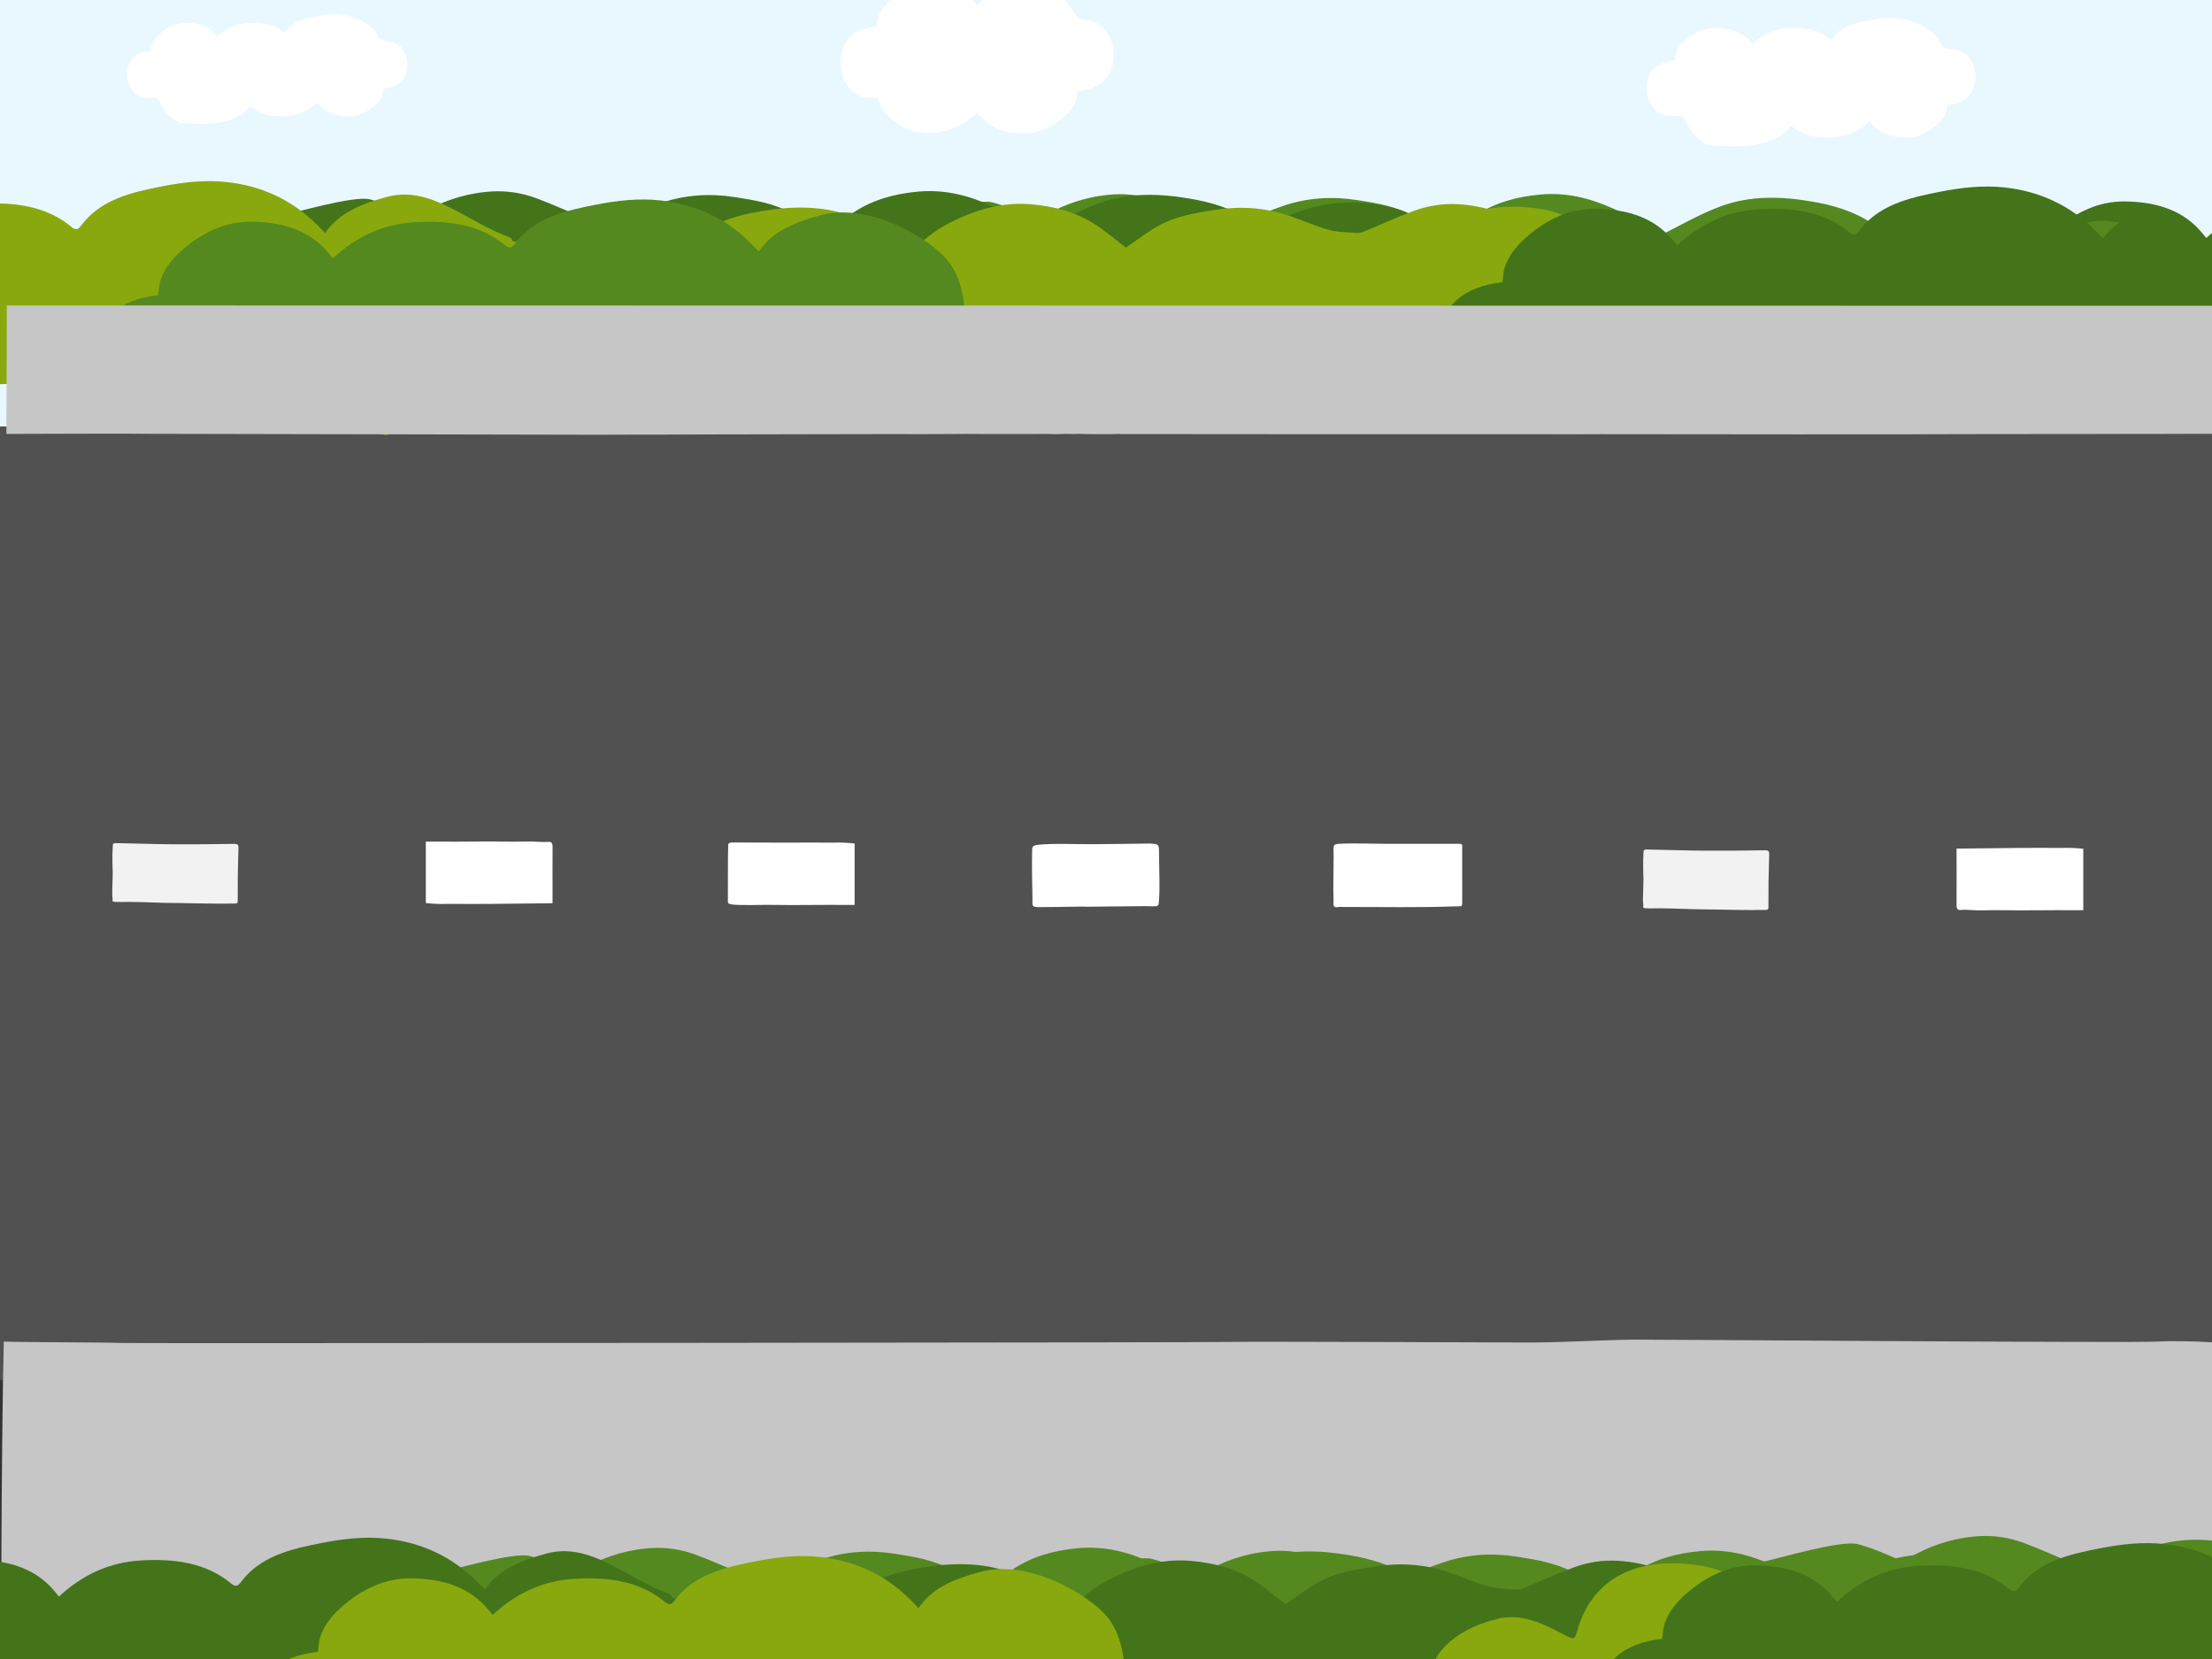 <?xml version="1.0" encoding="utf-8"?>
<!-- Generator: Adobe Illustrator 16.0.4, SVG Export Plug-In . SVG Version: 6.00 Build 0)  -->
<!DOCTYPE svg PUBLIC "-//W3C//DTD SVG 1.0//EN" "http://www.w3.org/TR/2001/REC-SVG-20010904/DTD/svg10.dtd">
<svg version="1.0" xmlns="http://www.w3.org/2000/svg" xmlns:xlink="http://www.w3.org/1999/xlink" x="0px" y="0px" width="2048px"
	 height="1536px" viewBox="0 0 2048 1536" enable-background="new 0 0 2048 1536" xml:space="preserve">
<rect x="0" y="0" width="2048" height="1536" fill="#333333" stroke="none"/>
<g id="Layer_1">
	<g>
		<path fill-rule="evenodd" clip-rule="evenodd" fill="#515151" d="M2105.327,401.81c0,278.538,0,561.756,0,840.243
			c-720.902,0-1441.505,35.818-2162.654,35.818c0-372.47-12.167-718.622-12.167-907.934
			C651.076,369.938,1384.002,401.81,2105.327,401.81z"/>
		<g>
			<g display="none">
				<path display="inline" fill-rule="evenodd" clip-rule="evenodd" fill="#FFFFFF" d="M1276.034,530.915
					c-9.045,0-14.502-0.048-23.699,0c-13.666,0.074-26.848-0.459-40.5,0.001c-23.881,0.804-48.874-0.759-72.751-0.001
					c-16.77,0.531-33.134-0.133-49.916,0c-22.701,0.184-54.798-0.016-77.499,0.153c-2.188,0.085-2.188,0.085-2.163-2
					c-0.287-3.949-0.056-14.097-0.255-17.793c-0.035-14.501-0.001-33,0.496-45.063c87.938-0.767,177.227,0.776,266.287,0
					C1276.724,487.234,1276.42,508.733,1276.034,530.915z"/>
				<path display="inline" fill-rule="evenodd" clip-rule="evenodd" fill="#FFFFFF" d="M1277.582,592.021
					c0,10.204,0.037,21.002-0.008,31.803c-0.037,8.859-0.264,17.719-0.221,26.577c0.022,5.363-1.411,6.633-6.296,6.537
					c-11.919-0.234-23.849-0.059-35.771-0.093c-22.068-0.061-44.136-0.125-66.203-0.238c-14.689-0.074-27.897,0.583-42.583,0.357
					c-19.004-0.289-38,0.17-57-0.021c-18.733-0.188-38.952-0.18-58.499-0.18c0-20.822,0-42.867,0-64.742
					C1098.739,592.021,1187.415,592.021,1277.582,592.021z"/>
				<path display="inline" fill-rule="evenodd" clip-rule="evenodd" fill="#FFFFFF" d="M1275.942,788.981
					c-9.085,0-18.036,0.216-27.274,0.265c-13.721,0.073-27.458-0.08-41.168,0.383c-23.982,0.809-48.222-1.354-72.199-0.593
					c-16.841,0.535-33.701,0.438-50.555,0.571c-22.798,0.186-44.017-0.876-66.813-0.707c-7.391,0.053-7.779-0.314-8.105-8.59
					c-0.148-3.725-0.117-7.457-0.317-11.175c-0.634-11.645,0.326-24.209,0.248-36.493c-0.018-2.81-1.167-9.742,4.242-8.565
					c88.306-0.771,172.504,0.978,261.942,0.196C1277.303,744.55,1274.533,768.02,1275.942,788.981z"/>
				<path display="inline" fill-rule="evenodd" clip-rule="evenodd" fill="#FFFFFF" d="M1269.167,853.834
					c4.175,0.154,6.994,0.899,6.87,5.9c-0.224,9.02,0.034,19.123-0.003,28.041c-0.038,8.959-0.12,15.438-0.077,24.398
					c0.024,5.423-1.412,6.708-6.306,6.61c-11.939-0.236-23.208,0.775-35.151,0.741c-22.105-0.063-44.514,0.592-66.619,0.478
					c-14.716-0.076-29.431-0.151-44.141-0.38c-19.035-0.292-38.066-0.883-57.1-1.077c-18.766-0.189-37.534-0.042-57.119-0.042
					c0-20.459,0-39.688,0-61.103c0-3.568,1.113-2.892,3.646-2.834C1101.059,854.567,1178.842,853.834,1269.167,853.834z"/>
				<path display="inline" fill-rule="evenodd" clip-rule="evenodd" fill="#FFFFFF" d="M1009.694,1107.887
					c9.084,0.002,18.036-0.213,27.274-0.26c13.72-0.07,27.458,0.086,41.168-0.375c23.982-0.805,48.221,1.362,72.199,0.605
					c16.841-0.532,33.701-0.432,50.554-0.562c22.798-0.183,44.017,0.883,66.813,0.718c7.393-0.053,7.78,0.316,8.104,8.591
					c0.146,3.726,0.116,7.458,0.317,11.176c0.631,11.645-0.332,24.208-0.256,36.492c0.018,2.809,1.165,9.743-4.245,8.564
					c-88.306,0.757-172.503-1.007-261.941-0.241C1008.325,1152.318,1011.099,1128.85,1009.694,1107.887z"/>
				<path display="inline" fill-rule="evenodd" clip-rule="evenodd" fill="#FFFFFF" d="M1017.48,1046.036
					c-4.175-0.155-6.993-0.901-6.868-5.902c0.225-9.019-0.031-19.123,0.008-28.041c0.039-8.959,0.033-22.9-0.008-31.859
					c8.887-0.363,29.604,0.08,41.547,0.117c22.106,0.067,44.513-0.585,66.62-0.466c14.715,0.079,29.431,0.155,44.14,0.388
					c19.035,0.295,38.067,0.89,57.099,1.087c18.768,0.193,37.534,0.048,57.121,0.053c-0.005,20.458-0.007,39.688-0.012,61.103
					c0,3.567-1.113,2.892-3.646,2.833C1185.589,1045.331,1107.807,1046.053,1017.48,1046.036z"/>
			</g>
			<g>
				<path fill-rule="evenodd" clip-rule="evenodd" fill="#F2F2F2" d="M1634.907,842.463c-19.535,0.306-29.453-0.121-50.633-0.441
					c-21.778-0.031-30.155-0.983-47.166-1.076c-2.707-0.014-10.996,0.235-13.719-0.042c-3.288-0.338-1.373-1.371-2.07-4.297
					c-0.468-3.784,0.285-15.453,0.307-23.442c-0.162-1.224-0.592-15.641-0.021-22.777c0.282-3.521-0.256-3.915,3.962-3.842
					c16.75,0.284,36.715,0.973,51.465,1.061c19.162,0.116,38.323-0.094,57.482-0.361c3.239-0.047,3.56,1.568,3.518,3.715
					c-0.169,8.539-0.507,17.074-0.63,25.614c-0.096,6.668,0.031,22.534-0.105,24.265
					C1637.157,842.568,1634.907,842.414,1634.907,842.463z"/>
				<path fill-rule="evenodd" clip-rule="evenodd" fill="#FFFFFF" d="M1811.501,785.705c19.098-0.113,38.126-0.532,56.167-0.607
					c13.974-0.057,25.65-0.195,40.333-0.002c6.794-0.254,13.334-0.057,20.833,0.776c0,19.011,0,37.212,0,56.896
					c-16.182,0-31.657-0.188-47.132,0.048c-17.112,0.258-30.923-0.463-48.034,0.055c-4.864,0.145-13.031-0.844-17.876-0.38
					c-3.26,0.311-4.316-0.95-4.291-4.43C1811.618,821.506,1811.501,804.282,1811.501,785.705z"/>
				<path fill-rule="evenodd" clip-rule="evenodd" fill="#F2F2F2" d="M217.665,836.544c-19.535,0.307-29.453-0.121-50.633-0.441
					c-21.778-0.031-30.155-0.982-47.166-1.076c-2.707-0.014-10.996,0.236-13.719-0.041c-3.288-0.338-1.373-1.371-2.07-4.297
					c-0.468-3.785,0.285-15.453,0.307-23.442c-0.162-1.224-0.592-15.641-0.021-22.777c0.282-3.521-0.256-3.915,3.962-3.842
					c15.75,0.268,35.715,0.967,51.465,1.061c19.162,0.116,38.323-0.094,57.482-0.361c3.239-0.047,3.56,1.568,3.518,3.715
					c-0.169,8.539-0.507,17.074-0.63,25.614c-0.096,6.668,0.031,22.533-0.105,24.264
					C219.915,836.649,217.665,836.495,217.665,836.544z"/>
				<path fill-rule="evenodd" clip-rule="evenodd" fill="#FFFFFF" d="M511.591,836.255c-19.098,0.113-37.126,0.531-55.167,0.606
					c-13.974,0.058-26.65,0.196-41.333,0.002c-6.794,0.254-13.334,0.057-20.833-0.776c0-19.01,0-37.211,0-56.896
					c16.182,0,31.657,0.189,47.132-0.047c17.112-0.258,30.923,0.463,48.034-0.055c4.864-0.145,13.031,0.844,17.876,0.379
					c3.26-0.311,4.316,0.951,4.291,4.43C511.474,800.454,511.591,817.677,511.591,836.255z"/>
				<path fill-rule="evenodd" clip-rule="evenodd" fill="#FFFFFF" d="M678.55,780.048c19.098-0.113,32.501,0.206,50.542,0.132
					c13.974-0.057,26.65-0.195,41.333-0.002c6.794-0.254,13.334-0.057,20.833,0.775c0,19.012,0,37.212,0,56.897
					c-16.182,0-31.657-0.189-47.132,0.047c-17.112,0.258-30.923-0.463-48.034,0.055c-19.959,0.02-22.173-0.48-22.173-3.182
					c0.104-14.715-0.125-35.952,0.273-52.327C674.242,780.394,676.019,780.021,678.55,780.048z"/>
			</g>
			<path fill-rule="evenodd" clip-rule="evenodd" fill="#FFFFFF" d="M963.28,839.86c-9.326,0.341-7.074-1.869-7.37-8.867
				c-0.339-11.496-0.563-31.481-0.331-41.875c0.04-4.452-0.256-6.371,5.202-6.932c15.699-1.611,33.497-0.39,53.374-0.62
				c8.996-0.104,13.121-0.152,22.746-0.209c5.129-0.03,22.13-0.249,27.373-0.373c10.925,0.62,8.374-0.098,8.968,19.812
				c0.205,6.883,0.479,23.586-0.008,30.46c-0.693,9.87,0.746,7.551-15.079,7.735c-20.832,0.079-45.33,0.525-51.457,0.52
				C1002.806,839.084,980.453,839.894,963.28,839.86z"/>
			<path fill-rule="evenodd" clip-rule="evenodd" fill="#FFFFFF" d="M1353.8,784.734c0,16.045,0.066,30.852,0.011,46.5
				c-0.031,9.121,0.855,7.685-6.024,7.935c-33.47,1.204-65.165,0.535-107.799,0.535c-6.627,1.28-5.302-2.22-5.302-5.47
				c-0.45-13.51,0-23.016,0.037-37.419c0.389-12.59-1.982-15.223,4.822-15.578c14.359-0.749,30.307,0,43.297,0
				c21.648,0,46.252,0,65.828,0C1353.833,781.237,1353.833,781.237,1353.8,784.734z"/>
		</g>
	</g>
	<g>
		<g>
			<rect x="1984.245" y="-58.84" fill-rule="evenodd" clip-rule="evenodd" fill="#E9F8FF" width="2177.755" height="453.917"/>
			<rect x="-151.765" y="-59.057" fill-rule="evenodd" clip-rule="evenodd" fill="#E9F8FF" width="2177.755" height="453.917"/>
		</g>
		<g>
			<g>
				<g>
					<path fill-rule="evenodd" clip-rule="evenodd" fill="#FFFFFF" d="M826.421,90.645c-1.565,0.917-21.083-0.949-22.702,0
						c-16.256-1.627-26.562-17.418-25.4-35.548c1.176-18.316,12.268-28.083,33.447-30.628c0.332-2.432,0.338-5.03,1.08-7.435
						c2.209-7.179,7.17-12.814,13.035-17.688c10.064-8.37,21.859-14.043,35.543-13.832c14.715,0.226,28.665,3.643,38.934,14.588
						c1.446,1.541,2.731,3.208,4.092,4.817c12.549-11.648,26.912-18.173,43.238-19.132c17.293-1.015,24.718,3.143,38.514,14.679
						c2.131,1.78,52.561,66.216,12.158,75.98C991.064,78.209,824.985,88.913,826.421,90.645z"/>
					<path fill-rule="evenodd" clip-rule="evenodd" fill="#FFFFFF" d="M980.083,12.501c1.565-0.917,23.804,6.877,25.423,5.928
						c16.255,1.627,26.562,17.419,25.4,35.548c-1.176,18.316-12.268,28.082-33.447,30.627c-0.332,2.433-0.338,5.029-1.08,7.435
						c-2.209,7.178-7.17,12.813-13.035,17.687c-10.064,8.37-21.859,14.044-35.543,13.833c-14.715-0.226-28.665-3.643-38.934-14.588
						c-1.446-1.542-2.731-3.208-4.092-4.817c-12.55,11.648-26.912,18.173-43.239,19.131c-17.292,1.016-47.903-11.926-49.433-37.955
						c-2.131-1.78,30.324-39.774,22.937-59.849C832.449,18.438,973.206-1.164,980.083,12.501z"/>
				</g>
				<g>
					<path fill-rule="evenodd" clip-rule="evenodd" fill="#FFFFFF" d="M149.519,90.546c-1.034,0.605-13.926-0.627-14.996,0
						c-10.737-1.075-17.545-11.506-16.778-23.481c0.776-12.099,8.103-18.55,22.093-20.231c0.219-1.606,0.224-3.322,0.713-4.911
						c1.459-4.742,4.737-8.464,8.61-11.684c6.649-5.528,14.44-9.276,23.478-9.137c9.72,0.149,18.935,2.406,25.717,9.636
						c0.956,1.018,1.804,2.119,2.703,3.182c8.29-7.694,17.776-12.004,28.561-12.638c11.422-0.67,22.774,0.531,31.886,8.151
						c1.408,1.176,2.349,0.743,3.119-0.309c6.87-9.397,17.744-11.88,28.735-14.021c7.389-1.439,14.889-2.307,22.472-1.477
						c12.514,1.368,23.012,6.407,31.582,14.882c0.981,0.971,22.429,43.15-4.259,49.599C338.337,79.274,148.57,89.402,149.519,90.546
						z"/>
					<path fill-rule="evenodd" clip-rule="evenodd" fill="#FFFFFF" d="M343.576,34.386c1.034-0.605,15.723,4.543,16.793,3.916
						c10.737,1.075,17.545,11.506,16.778,23.481c-0.776,12.099-8.104,18.549-22.093,20.231c-0.219,1.606-0.224,3.322-0.713,4.911
						c-1.459,4.742-4.737,8.464-8.61,11.683c-6.649,5.528-14.44,9.276-23.478,9.137c-9.72-0.149-18.935-2.406-25.717-9.636
						c-0.956-1.019-1.805-2.119-2.703-3.182c-8.29,7.694-17.776,12.004-28.561,12.637c-11.422,0.671-22.774-0.531-31.886-8.151
						c-1.408-1.176-2.349-0.743-3.119,0.309c-6.87,9.397-17.744,11.88-28.735,14.021c-7.389,1.439-27.402,0.938-34.986,0.109
						c-17.026-9.056-15.442-18.342-24.013-26.816c-0.981-0.971-1.921-1.974-2.919-3.002c-21.842-13.253-9.953-4.021-14.833-17.281
						C123.068,62.1,339.033,25.36,343.576,34.386z"/>
				</g>
				<g>
					<path fill-rule="evenodd" clip-rule="evenodd" fill="#FFFFFF" d="M1561.995,107.218c-1.211,0.71-16.327-0.735-17.581,0
						c-12.589-1.261-20.571-13.49-19.672-27.53c0.912-14.186,9.501-21.749,25.904-23.721c0.257-1.883,0.262-3.895,0.836-5.757
						c1.711-5.56,5.553-9.924,10.096-13.699c7.796-6.482,16.931-10.876,27.525-10.712c11.397,0.175,22.201,2.821,30.153,11.297
						c1.121,1.194,2.115,2.485,3.169,3.731c9.721-9.021,20.843-14.075,33.487-14.817c13.392-0.786,26.701,0.623,37.385,9.557
						c1.651,1.378,2.754,0.871,3.657-0.362c8.054-11.018,20.803-13.929,33.689-16.44c8.664-1.687,17.457-2.704,26.349-1.731
						c14.672,1.604,26.98,7.512,37.028,17.449c1.149,1.139,26.296,50.591-4.994,58.153
						C1783.377,94.002,1560.883,105.877,1561.995,107.218z"/>
					<path fill-rule="evenodd" clip-rule="evenodd" fill="#FFFFFF" d="M1789.519,41.374c1.212-0.71,18.435,5.326,19.689,4.591
						c12.589,1.26,20.57,13.491,19.671,27.531c-0.909,14.185-9.501,21.749-25.903,23.72c-0.258,1.883-0.262,3.895-0.836,5.758
						c-1.712,5.56-5.554,9.923-10.095,13.698c-7.795,6.482-16.93,10.876-27.528,10.712c-11.395-0.175-22.198-2.821-30.151-11.297
						c-1.12-1.194-2.116-2.484-3.169-3.73c-9.719,9.021-20.843,14.074-33.486,14.816c-13.393,0.787-26.702-0.623-37.386-9.557
						c-1.651-1.378-2.754-0.872-3.656,0.362c-8.056,11.018-20.804,13.929-33.692,16.439c-8.662,1.687-32.128,1.101-41.019,0.128
						c-19.963-10.618-18.105-21.505-28.153-31.441c-1.15-1.139-2.254-2.314-3.423-3.52c-25.609-15.539-11.669-4.714-17.391-20.262
						C1530.983,73.866,1784.193,30.791,1789.519,41.374z"/>
				</g>
			</g>
		</g>
	</g>
	<g>
		<g>
			<path fill-rule="evenodd" clip-rule="evenodd" fill="#437419" d="M1874.485,365.528c-2.73,1.6-4.702,2.753-7.527,4.409
				c-28.362-2.84-46.346-30.393-44.318-62.025c2.051-31.959,21.404-48.999,58.358-53.44c0.579-4.243,0.591-8.775,1.884-12.972
				c3.854-12.525,12.512-22.358,22.744-30.862c17.562-14.604,38.143-24.504,62.018-24.135c25.675,0.395,50.016,6.355,67.932,25.453
				c2.524,2.689,4.767,5.598,7.141,8.405c21.896-20.325,46.956-31.71,75.444-33.382c30.171-1.771,60.157,1.402,84.228,21.531
				c3.719,3.106,6.203,1.963,8.237-0.815c18.147-24.822,46.87-31.382,75.904-37.037c19.519-3.802,39.329-6.093,59.36-3.901
				c33.055,3.614,60.785,16.926,83.423,39.312c2.591,2.564,5.075,5.215,7.711,7.93c13.31-19.459,34.619-27.234,56.792-33.369
				c41.148-11.385,74.053,23.079,114.185,37.37c11.153,3.975,10.808,119.517,7.114,119.36
				C2602.03,336.802,1871.979,362.506,1874.485,365.528z"/>
		</g>
		<g>
			<path fill-rule="evenodd" clip-rule="evenodd" fill="#53891F" d="M851.185,375.724c15.117,26.928-26.675-170.627-19.179-172.229
				c14.951-3.198,71.774-20.106,86.721-16.167c12.617,3.326,24.825,8.525,36.806,13.842c3.582,1.592,5.675,1.838,8.844-0.031
				c20.607-12.149,42.703-19.646,66.646-21.156c14.248-0.899,28.207,1.329,41.445,6.21c16.075,5.929,31.643,13.253,47.542,19.693
				c2.41,0.98,5.452,0.784,8.152,0.545c7.818-0.688,15.914-0.626,23.344-2.782c12.603-3.653,24.684-9.058,37.146-13.237
				c22.092-7.408,44.55-8.79,67.704-5.209c18.382,2.845,36.602,5.818,52.947,15c10.448,5.872,20.004,13.351,29.749,19.969
				c8.68-6.648,17.988-14.762,28.232-21.403c17.873-11.584,37.764-16.743,59.044-18.673c23.89-2.166,45.812,3.368,67.106,12.919
				c13.508,6.052,26.2,13.671,36.771,24.316c2.6,2.615,4.437,1.925,7.402,0.438c18.666-9.354,36.914-20.021,56.43-27.08
				c26.784-9.684,54.868-8.938,82.854-4.219c19.714,3.323,38.603,8.673,55.509,19.818c1.472,0.97,3.293,1.792,4.204,3.181
				c5.114,7.791,10.415,4.733,16.55,1.179c31.491-18.259,65.317-24.479,101.083-18.006c17.011,3.079,33.228,8.643,46.446,20.848
				c1.4,1.291,4.802,1.332,6.914,0.71c8.825-2.596,17.384-6.184,26.286-8.436c12.958-3.277,25.706-0.251,38.395,2.678
				c15.307,3.531,27.131,13.289,38.969,22.6c9.399,7.398,15.26,18.275,17.703,29.781c3.701,17.475,5.74,35.33,7.952,53.089
				c0.518,4.184-0.551,8.824-1.894,12.921c-1.475,4.511,0.076,7.377,2.619,10.829c11.027,14.955,11.431,38.509-2.595,51.036
				c-2.662,2.373-6.292,3.939-9.741,4.986c-1.509,0.459-4.641-0.855-5.31-2.224C2019.282,390.027,846.691,377.132,851.185,375.724z"
				/>
			<path fill-rule="evenodd" clip-rule="evenodd" fill="#437419" d="M275.168,373.012c15.117,26.927-26.675-170.627-19.179-172.229
				c14.951-3.198,71.774-20.106,86.721-16.167c12.617,3.326,24.825,8.525,36.805,13.842c3.583,1.592,5.675,1.838,8.845-0.031
				c20.606-12.149,42.703-19.646,66.646-21.156c14.249-0.899,28.208,1.329,41.446,6.21c16.075,5.929,31.643,13.253,47.542,19.693
				c2.41,0.98,5.452,0.784,8.151,0.545c7.819-0.688,15.914-0.626,23.345-2.782c12.602-3.653,24.683-9.058,37.146-13.237
				c22.092-7.408,44.549-8.79,67.704-5.209c18.381,2.845,36.602,5.818,52.947,15c10.448,5.872,20.004,13.351,29.75,19.969
				c8.679-6.648,17.988-14.762,28.232-21.403c17.874-11.584,37.764-16.743,59.044-18.673c23.89-2.166,45.812,3.368,67.106,12.919
				c13.508,6.052,26.201,13.671,36.772,24.316c2.6,2.615,4.437,1.925,7.402,0.438c18.666-9.354,36.914-20.021,56.43-27.08
				c26.784-9.684,54.868-8.938,82.854-4.219c19.714,3.323,38.603,8.673,55.509,19.818c1.472,0.97,3.293,1.792,4.204,3.181
				c5.114,7.791,10.415,4.733,16.55,1.179c31.491-18.259,65.317-24.479,101.083-18.006c17.011,3.079,33.228,8.643,46.446,20.848
				c1.4,1.291,4.802,1.332,6.914,0.71c8.825-2.596,17.384-6.184,26.286-8.436c12.958-3.277,25.706-0.251,38.395,2.678
				c15.307,3.531,27.131,13.289,38.969,22.6c9.399,7.398,15.26,18.275,17.703,29.781c3.701,17.475,5.74,35.33,7.952,53.089
				c0.518,4.184-0.551,8.824-1.894,12.921c-1.475,4.511,0.076,7.377,2.619,10.83c11.027,14.955,11.431,38.509-2.595,51.035
				c-2.662,2.373-6.292,3.939-9.741,4.986c-1.509,0.459-4.641-0.855-5.31-2.223C1443.265,387.315,270.675,374.42,275.168,373.012z"
				/>
			<path fill-rule="evenodd" clip-rule="evenodd" fill="#88A80D" d="M361.458,400.547c-0.669,1.368-3.801,2.683-5.31,2.224
				c-3.449-1.047-7.079-2.613-9.741-4.986c-14.025-12.527-13.622-36.081-2.595-51.036c2.543-3.452,4.094-6.318,2.619-10.829
				c-1.343-4.098-2.411-8.738-1.894-12.921c2.212-17.759,4.251-35.614,7.952-53.089c2.443-11.506,8.304-22.383,17.703-29.781
				c11.838-9.312,23.662-19.069,38.969-22.6c12.688-2.929,25.437-5.955,38.395-2.678c8.902,2.252,17.461,5.84,26.286,8.436
				c2.112,0.622,5.514,0.581,6.914-0.71c13.219-12.206,29.436-17.769,46.446-20.848c35.766-6.473,69.592-0.253,101.083,18.006
				c6.135,3.555,11.436,6.612,16.55-1.179c0.911-1.389,2.732-2.211,4.204-3.181c16.906-11.145,35.795-16.495,55.509-19.818
				c27.985-4.719,56.069-5.465,82.854,4.219c19.516,7.059,37.765,17.726,56.43,27.08c2.966,1.487,4.802,2.178,7.402-0.438
				c10.571-10.645,23.264-18.264,36.772-24.316c21.294-9.551,43.215-15.084,67.105-12.919c21.28,1.93,41.171,7.088,59.044,18.673
				c10.244,6.641,19.553,14.754,28.232,21.403c9.745-6.618,19.301-14.097,29.749-19.969c16.346-9.182,34.565-12.156,52.947-15
				c23.154-3.581,45.612-2.199,67.704,5.209c12.463,4.179,24.544,9.583,37.146,13.237c7.43,2.156,15.525,2.094,23.344,2.782
				c2.7,0.239,5.742,0.435,8.152-0.545c15.899-6.44,31.467-13.765,47.542-19.693c13.238-4.881,27.197-7.11,41.446-6.21
				c23.941,1.511,46.039,9.007,66.645,21.156c3.17,1.869,5.262,1.623,8.846,0.031c11.98-5.317,24.188-10.516,36.805-13.842
				c14.946-3.939,30.22-1.346,45.17,1.853c7.496,1.602,7.256,213.471,22.372,186.543
				C1534.75,386.218,362.161,399.113,361.458,400.547z"/>
			<path fill-rule="evenodd" clip-rule="evenodd" fill="#88A80D" d="M-261.525,367.311c-2.73,1.6-4.702,2.753-7.527,4.409
				c-28.362-2.84-46.346-30.393-44.318-62.025c2.051-31.959,21.404-48.999,58.358-53.44c0.579-4.243,0.591-8.775,1.884-12.972
				c3.854-12.525,12.512-22.358,22.744-30.862c17.562-14.604,38.143-24.504,62.018-24.135c25.675,0.395,50.016,6.355,67.932,25.453
				c2.524,2.689,4.767,5.598,7.141,8.405c21.896-20.325,46.956-31.71,75.444-33.382c30.171-1.771,60.157,1.402,84.228,21.531
				c3.719,3.106,6.203,1.963,8.237-0.815c18.147-24.822,46.87-31.382,75.904-37.037c19.519-3.802,39.329-6.093,59.36-3.901
				c33.055,3.614,60.785,16.926,83.423,39.312c2.591,2.564,5.075,5.215,7.711,7.93c13.31-19.459,34.619-27.234,56.792-33.369
				c41.148-11.385,74.053,23.079,114.185,37.37c11.153,3.975,10.808,119.517,7.114,119.36
				C466.02,338.584-264.032,364.289-261.525,367.311z"/>
			<path fill-rule="evenodd" clip-rule="evenodd" fill="#53891F" d="M140.003,384.312c-2.73,1.6-4.702,2.752-7.527,4.408
				c-28.362-2.84-46.346-30.393-44.318-62.025c2.051-31.959,21.404-48.999,58.358-53.44c0.579-4.243,0.591-8.775,1.884-12.972
				c3.854-12.525,12.512-22.358,22.744-30.862c17.562-14.604,38.143-24.504,62.018-24.135c25.675,0.395,50.016,6.355,67.932,25.453
				c2.524,2.689,4.767,5.598,7.141,8.405c21.896-20.325,46.956-31.71,75.444-33.382c30.171-1.771,60.157,1.402,84.228,21.531
				c3.719,3.106,6.203,1.963,8.237-0.815c18.147-24.822,46.87-31.382,75.904-37.037c19.519-3.802,39.329-6.093,59.36-3.901
				c33.055,3.614,60.785,16.926,83.423,39.312c2.591,2.564,5.075,5.215,7.711,7.93c13.31-19.459,34.619-27.234,56.792-33.369
				c41.148-11.385,91.656,15.37,114.185,37.37c37.472,37.92,10.808,119.517,7.114,119.361
				C867.548,355.585,137.497,381.289,140.003,384.312z"/>
			<path fill-rule="evenodd" clip-rule="evenodd" fill="#88A80D" d="M1486.148,236.922c16.424-7.851,22.482,148.267-41.013,133.898
				c-45.661-10.34-243.619-33.205-238.353-37.677c-3.149-2.58-6.041-5.083-9.107-7.418c-21.538-16.422-25.686-36.546-10.833-53.977
				c12.547-14.717,30.879-23.9,52.208-29.031c21.213-5.109,40.756,3.917,59.15,13.677c11.754,6.232,11.709,6.28,14.471-3.337
				c12.065-42.206,48.022-69.127,111.701-59.892C1452.844,197.288,1470.94,209.851,1486.148,236.922z"/>
			<path fill-rule="evenodd" clip-rule="evenodd" fill="#437419" d="M1384.566,372.312c-2.73,1.6-4.702,2.753-7.527,4.408
				c-28.362-2.84-46.346-30.393-44.318-62.025c2.051-31.958,21.404-48.998,58.358-53.44c0.579-4.243,0.591-8.775,1.884-12.971
				c3.854-12.525,12.512-22.359,22.744-30.862c17.562-14.604,38.143-24.504,62.018-24.135c25.675,0.395,50.016,6.355,67.932,25.453
				c2.524,2.689,4.767,5.599,7.141,8.406c21.896-20.326,46.956-31.71,75.444-33.381c30.171-1.771,60.157,1.402,84.228,21.53
				c3.719,3.107,6.203,1.964,8.237-0.815c18.147-24.822,46.87-31.382,75.904-37.037c19.519-3.802,39.329-6.093,59.36-3.902
				c33.055,3.615,60.785,16.927,83.423,39.313c2.591,2.563,5.075,5.214,7.711,7.929c13.31-19.459,37.141-29.433,75.896-5.782
				c73.104,106.594-62.858,146.572-66.551,146.416C1943.365,360.857,1382.059,369.29,1384.566,372.312z"/>
		</g>
	</g>
	<g>
		<path fill-rule="evenodd" clip-rule="evenodd" fill="#C6C6C6" d="M2053.321,401.683c-4.347,0.026-8.692,0.069-13.042,0.075
			c-7.236,0.01-14.473-0.01-21.713-0.006c-29.359,0.014-160.553,0.101-173.594,0.149c-11.25,0.041-22.527,0.028-33.789,0.061
			c-16.451,0.046-32.891,0.134-49.346,0.159c-15.642,0.023-37.295-0.018-52.944-0.014c-16.233,0.004-26.467,0.026-42.701,0.043
			c-14.599,0.016-145.899-0.137-162.37-0.149c-7.596-0.005-15.191-0.036-22.779-0.023c-8.66,0.015-17.307,0.081-25.968,0.097
			c-6.049,0.01-12.105-0.037-18.162-0.04c-6.751-0.005-106.524-0.022-121.559-0.017c-13.522,0.005-27.041,0-40.562-0.006
			c-19.113-0.009-121.499-0.027-133.902-0.043c-6.663-0.01-80.301-0.09-86.014-0.098c-4.819-0.007-9.646,0.043-14.473,0.047
			c-1.333,0.002-2.674-0.07-4.988-0.137c-3.929,0.301-30.17,0.268-37.4-0.125c-1.784,0.178-3.242,0.324-6.817,0.129
			c-2.226-0.121-7.106-0.083-9.47,0.054c-4.705,0.271-8.195,0.07-12.327-0.04c-1.592-0.041-62.223,0.169-69.133-0.016
			c-3.885-0.104-8.548,0.005-12.856,0.023c-10.673,0.047-21.343,0.121-32.022,0.138c-11.22,0.017-22.468,0.007-33.668-0.046
			c-6.534-0.031-158.066,0.286-165.246,0.314c-14.468,0.058-28.931,0.128-43.406,0.168c-9.604,0.028-19.229,0.001-28.837,0.022
			c-10.328,0.022-20.646,0.081-30.974,0.107c-2.557,0.007-415.335-0.83-415.916-0.856c-7.019-0.326-107.75,0.031-113.769,0.045
			c-5.801,0.012-11.594,0.049-17.648,0.076c-0.1-0.188,0.482-118.789,0.377-118.99c16.786-0.063,2039.367,0.279,2046.829,0.3
			c1.543,0.005-1.009,118.35,0.507,118.422C2053.531,401.566,2053.427,401.624,2053.321,401.683z"/>
		<path fill-rule="evenodd" clip-rule="evenodd" fill="#C6C6C6" d="M3.5,1242.127c19.863,0.688,92.368,0.621,110.41,1.309
			c9.954,0.383,1016.54-0.338,1032.645-1.042c8.678-0.388,229.17,0.464,266.973,0.568c32.775,0.093,65.568-2.172,98.357-2.65
			c16.068-0.227,456.328,3.265,487.115,1.741c14.477-0.722,35.568-0.067,49.863,0.645c7.105,0.356,18.04,368.734-0.699,357.146
			c-49.686,2.688-2017.474,2.736-2046.987,0C0.672,1554.43,1.186,1335.43,3.5,1242.127z"/>
	</g>
	<g>
		<path fill-rule="evenodd" clip-rule="evenodd" fill="#C6C6C6" d="M2048.863,1242.697c19.863,0.688,92.368,0.621,110.41,1.309
			c9.954,0.383,1016.54-0.338,1032.645-1.042c8.678-0.388,229.17,0.464,266.973,0.568c32.775,0.093,65.568-2.172,98.357-2.65
			c16.068-0.227,442.506,1.209,473.293-0.314c14.477-0.722,49.854,0.076,64.149,0.788c7.105,0.356,17.575,370.646-1.163,359.059
			c-49.686,2.688-2017.474,2.736-2046.987,0C2046.035,1555,2046.549,1336,2048.863,1242.697z"/>
	</g>
	<g>
		<path fill-rule="evenodd" clip-rule="evenodd" fill="#53891F" d="M1652.312,1618.005c15.117,26.927-26.675-170.628-19.179-172.229
			c14.95-3.198,71.774-20.106,86.721-16.167c12.616,3.325,24.825,8.524,36.806,13.842c3.582,1.592,5.675,1.838,8.844-0.031
			c20.607-12.149,42.703-19.646,66.646-21.156c14.248-0.899,28.207,1.329,41.445,6.21c16.074,5.93,31.643,13.254,47.543,19.693
			c2.41,0.98,5.451,0.785,8.15,0.545c7.82-0.688,15.914-0.626,23.346-2.781c12.602-3.654,24.682-9.059,37.146-13.237
			c22.092-7.408,44.549-8.79,67.703-5.209c18.381,2.845,36.602,5.818,52.947,15.001c10.448,5.871,20.004,13.351,29.75,19.969
			c8.678-6.648,17.987-14.763,28.231-21.403c17.874-11.585,37.764-16.743,59.044-18.673c23.891-2.166,45.812,3.368,67.105,12.919
			c13.509,6.052,26.201,13.671,36.772,24.316c2.6,2.615,4.437,1.925,7.402,0.438c18.666-9.354,36.914-20.021,56.43-27.08
			c26.784-9.685,54.868-8.938,82.854-4.22c19.714,3.323,38.603,8.674,55.509,19.818c1.472,0.971,3.293,1.793,4.204,3.182
			c5.114,7.791,10.415,4.732,16.55,1.178c31.491-18.258,65.317-24.479,101.083-18.006c17.011,3.08,33.228,8.643,46.446,20.849
			c1.4,1.291,4.802,1.331,6.914,0.71c8.825-2.596,17.384-6.184,26.286-8.436c12.958-3.277,25.706-0.252,38.395,2.678
			c15.307,3.53,27.131,13.288,38.969,22.6c9.399,7.398,15.26,18.275,17.703,29.781c3.701,17.475,5.74,35.33,7.952,53.089
			c0.518,4.184-0.551,8.823-1.894,12.921c-1.475,4.512,0.076,7.377,2.619,10.83c11.027,14.955,11.431,38.509-2.595,51.035
			c-2.662,2.373-6.292,3.939-9.741,4.986c-1.509,0.459-4.641-0.855-5.31-2.223
			C2820.409,1632.308,1647.818,1619.413,1652.312,1618.005z"/>
		<path fill-rule="evenodd" clip-rule="evenodd" fill="#437419" d="M2052.438,1598.424c-3.693,0.156-12.346-149.547-1.192-153.521
			c40.132-14.291,81.343-14.594,122.491-3.209c22.173,6.135,43.482,13.91,56.792,33.369c2.636-2.715,5.12-5.365,7.711-7.93
			c22.638-22.387,50.368-35.698,83.423-39.312c20.031-2.191,39.842,0.1,59.36,3.901c29.034,5.655,57.757,12.215,75.904,37.037
			c2.034,2.778,4.519,3.922,8.237,0.815c24.07-20.129,54.057-23.303,84.228-21.531c28.488,1.672,53.548,13.057,75.444,33.382
			c2.374-2.808,4.616-5.716,7.141-8.405c17.916-19.098,42.257-25.059,67.932-25.453c23.875-0.369,44.455,9.531,62.018,24.135
			c10.232,8.504,18.89,18.337,22.744,30.862c1.293,4.196,1.305,8.729,1.884,12.972c36.954,4.441,56.308,21.481,58.358,53.44
			c2.027,31.633-15.956,59.186-44.318,62.025c-2.825-1.656-4.797-2.81-7.527-4.409
			C2795.574,1623.569,2065.522,1597.865,2052.438,1598.424z"/>
	</g>
	<g>
		<path fill-rule="evenodd" clip-rule="evenodd" fill="#53891F" d="M999.066,1631.747c15.117,26.928-26.675-170.627-19.179-172.229
			c14.951-3.199,71.774-20.107,86.721-16.168c12.617,3.326,24.825,8.525,36.806,13.842c3.582,1.592,5.675,1.838,8.844-0.031
			c20.607-12.148,42.703-19.645,66.646-21.156c14.248-0.898,28.207,1.33,41.445,6.211c16.075,5.929,31.643,13.254,47.542,19.693
			c2.41,0.98,5.452,0.784,8.152,0.545c7.818-0.688,15.914-0.627,23.344-2.782c12.603-3.653,24.684-9.058,37.146-13.237
			c22.092-7.408,44.55-8.789,67.704-5.209c18.382,2.846,36.602,5.818,52.947,15.001c10.448,5.872,20.004,13.351,29.749,19.969
			c8.68-6.648,17.988-14.763,28.232-21.403c17.873-11.584,37.764-16.742,59.044-18.672c23.89-2.166,45.812,3.367,67.106,12.918
			c13.508,6.053,26.2,13.672,36.771,24.316c2.6,2.615,4.437,1.926,7.402,0.438c18.666-9.354,36.914-20.021,56.43-27.08
			c26.784-9.684,54.868-8.938,82.854-4.219c19.714,3.322,38.603,8.673,55.509,19.818c1.472,0.97,3.293,1.792,4.204,3.181
			c5.114,7.791,10.415,4.733,16.55,1.179c31.491-18.259,65.317-24.479,101.083-18.006c17.011,3.079,33.228,8.643,46.446,20.848
			c1.4,1.291,4.802,1.332,6.914,0.711c8.825-2.596,37.158,34.848,49.847,37.776c15.307,3.53,41.965-30.247,53.803-20.935
			c9.399,7.398,15.26,18.275,17.703,29.781c3.701,17.475,5.74,35.33,7.952,53.088c0.518,4.184-0.551,8.824-1.894,12.922
			c-1.475,4.511,0.076,7.377,2.619,10.829c11.027,14.955,11.431,38.509-2.595,51.036c-2.662,2.373-6.292,3.939-9.741,4.986
			c-1.509,0.459-4.641-0.855-5.31-2.224C2167.163,1646.05,994.573,1633.155,999.066,1631.747z"/>
		<path fill-rule="evenodd" clip-rule="evenodd" fill="#53891F" d="M423.05,1629.035c15.117,26.927-26.675-170.628-19.179-172.229
			c14.951-3.198,71.774-20.106,86.721-16.167c12.617,3.325,24.825,8.524,36.805,13.842c3.583,1.592,5.675,1.838,8.845-0.031
			c20.606-12.149,42.703-19.646,66.646-21.156c14.249-0.899,28.208,1.329,41.446,6.21c16.075,5.93,31.643,13.254,47.542,19.693
			c2.41,0.98,5.452,0.785,8.151,0.545c7.819-0.688,15.914-0.626,23.345-2.781c12.602-3.654,24.683-9.059,37.146-13.237
			c22.092-7.408,44.549-8.79,67.704-5.209c18.381,2.845,36.602,5.818,52.947,15.001c10.448,5.871,20.004,13.351,29.75,19.969
			c8.679-6.648,17.988-14.763,28.232-21.403c17.874-11.585,37.764-16.743,59.044-18.673c23.89-2.166,45.812,3.368,67.106,12.919
			c13.508,6.052,26.201,13.671,36.772,24.316c2.6,2.615,4.437,1.925,7.402,0.438c18.666-9.354,36.914-20.021,56.43-27.08
			c26.784-9.685,54.868-8.938,82.854-4.22c19.714,3.323,38.603,8.674,55.509,19.818c1.472,0.971,3.293,1.793,4.204,3.182
			c5.114,7.791,10.415,4.732,16.55,1.178c31.491-18.258,65.317-24.479,101.083-18.006c17.011,3.08,33.228,8.643,46.446,20.849
			c1.4,1.291,4.802,1.331,6.914,0.71c8.825-2.596,17.384-6.184,26.286-8.436c12.958-3.277,25.706-0.252,38.395,2.678
			c15.307,3.53,27.131,13.288,38.969,22.6c9.399,7.398,15.26,18.275,17.703,29.781c3.701,17.475,5.74,35.33,7.952,53.089
			c0.518,4.184-0.551,8.823-1.894,12.921c-1.475,4.512,0.076,7.377,2.619,10.83c11.027,14.955,11.431,38.509-2.595,51.035
			c-2.662,2.373-6.292,3.939-9.741,4.986c-1.509,0.459-4.641-0.855-5.31-2.223C1591.146,1643.338,418.556,1630.443,423.05,1629.035z
			"/>
		<path fill-rule="evenodd" clip-rule="evenodd" fill="#437419" d="M509.34,1656.57c-0.669,1.368-3.801,2.683-5.31,2.224
			c-3.449-1.047-7.079-2.613-9.741-4.986c-14.025-12.527-13.622-36.081-2.595-51.036c2.543-3.452,4.094-6.318,2.619-10.829
			c-1.343-4.098-2.411-8.738-1.894-12.922c2.212-17.758,4.251-35.613,7.952-53.088c2.443-11.506,8.304-22.383,17.703-29.781
			c11.838-9.312,23.662-19.07,38.969-22.601c12.688-2.929,25.437-5.955,38.395-2.678c8.902,2.252,17.461,5.841,26.286,8.437
			c2.112,0.621,5.514,0.58,6.914-0.711c13.219-12.205,29.436-17.769,46.446-20.848c35.766-6.473,69.592-0.253,101.083,18.006
			c6.135,3.555,11.436,6.612,16.55-1.179c0.911-1.389,2.732-2.211,4.204-3.181c16.906-11.146,35.795-16.496,55.509-19.818
			c27.985-4.719,56.069-5.465,82.854,4.219c19.516,7.06,37.765,17.727,56.43,27.08c2.966,1.488,4.802,2.178,7.402-0.438
			c10.571-10.645,23.264-18.264,36.772-24.316c21.294-9.551,43.215-15.084,67.105-12.918c21.28,1.93,41.171,7.088,59.044,18.672
			c10.244,6.641,19.553,14.755,28.232,21.403c9.745-6.618,19.301-14.097,29.749-19.969c16.346-9.183,34.565-12.155,52.947-15.001
			c23.154-3.58,45.612-2.199,67.704,5.209c12.463,4.18,24.544,9.584,37.146,13.237c7.43,2.155,15.525,2.094,23.344,2.782
			c2.7,0.239,5.742,0.436,8.152-0.545c15.899-6.439,31.467-13.765,47.542-19.693c13.238-4.881,27.197-7.109,41.446-6.211
			c23.941,1.512,46.039,9.008,66.645,21.156c3.17,1.869,5.262,1.623,8.846,0.031c11.98-5.316,24.188-10.516,36.805-13.842
			c14.946-3.939,30.22-1.346,45.17,1.854c7.496,1.602,7.256,213.471,22.372,186.543
			C1682.632,1642.241,510.042,1655.136,509.34,1656.57z"/>
		<path fill-rule="evenodd" clip-rule="evenodd" fill="#437419" d="M-113.644,1623.334c-2.73,1.6-4.702,2.753-7.527,4.409
			c-28.362-2.84-46.346-30.393-44.318-62.025c2.051-31.959,21.404-48.999,58.358-53.44c0.579-4.243,0.591-8.775,1.884-12.972
			c3.854-12.525,12.512-22.358,22.744-30.862c17.562-14.604,38.143-24.504,62.018-24.135c25.675,0.395,50.016,6.355,67.932,25.453
			c2.524,2.689,4.767,5.598,7.141,8.405c21.896-20.325,46.956-31.71,75.444-33.382c30.171-1.771,60.157,1.402,84.228,21.531
			c3.719,3.106,6.203,1.963,8.237-0.815c18.147-24.822,46.87-31.382,75.904-37.037c19.519-3.802,39.329-6.093,59.36-3.901
			c33.055,3.614,60.785,16.926,83.423,39.312c2.591,2.564,5.075,5.215,7.711,7.93c13.31-19.459,34.619-27.234,56.792-33.369
			c41.148-11.385,74.053,23.079,114.185,37.37c11.153,3.975,10.808,119.517,7.114,119.36
			C613.901,1594.607-116.15,1620.312-113.644,1623.334z"/>
		<path fill-rule="evenodd" clip-rule="evenodd" fill="#88A80D" d="M287.885,1640.335c-2.73,1.6-4.702,2.752-7.527,4.408
			c-28.362-2.84-46.346-30.393-44.318-62.025c2.051-31.959,21.404-48.998,58.358-53.439c0.579-4.244,0.591-8.775,1.884-12.973
			c3.854-12.525,12.512-22.357,22.744-30.861c17.562-14.604,38.143-24.504,62.018-24.135c25.675,0.395,50.016,6.355,67.932,25.453
			c2.524,2.689,4.767,5.598,7.141,8.404c21.896-20.324,46.956-31.709,75.444-33.381c30.171-1.771,60.157,1.402,84.228,21.531
			c3.719,3.105,6.203,1.963,8.237-0.816c18.147-24.822,46.87-31.381,75.904-37.037c19.519-3.801,39.329-6.092,59.36-3.9
			c33.055,3.613,60.785,16.926,83.423,39.312c2.591,2.564,5.075,5.215,7.711,7.93c13.31-19.459,34.619-27.234,56.792-33.369
			c41.148-11.385,91.656,15.369,114.185,37.369c37.472,37.921,10.808,119.518,7.114,119.361
			C1015.43,1611.608,285.378,1637.312,287.885,1640.335z"/>
		<path fill-rule="evenodd" clip-rule="evenodd" fill="#88A80D" d="M1634.029,1492.944c16.424-7.85,22.482,148.268-41.013,133.898
			c-45.661-10.34-243.619-33.205-238.353-37.677c-3.149-2.58-6.041-5.083-9.107-7.419c-21.538-16.422-25.686-36.546-10.833-53.977
			c12.547-14.717,30.879-23.9,52.208-29.031c21.213-5.109,40.756,3.918,59.15,13.677c11.754,6.232,11.709,6.28,14.471-3.337
			c12.065-42.206,48.022-69.127,111.701-59.892C1600.726,1453.312,1618.821,1465.874,1634.029,1492.944z"/>
		<path fill-rule="evenodd" clip-rule="evenodd" fill="#437419" d="M1532.447,1628.335c-2.73,1.6-4.702,2.753-7.527,4.408
			c-28.362-2.84-46.346-30.393-44.318-62.025c2.051-31.959,21.404-48.998,58.358-53.44c0.579-4.243,0.591-8.774,1.884-12.972
			c3.854-12.525,12.512-22.358,22.744-30.861c17.562-14.604,38.143-24.504,62.018-24.135c25.675,0.395,50.016,6.354,67.932,25.452
			c2.524,2.689,4.767,5.599,7.141,8.405c21.896-20.325,46.956-31.709,75.444-33.381c30.171-1.771,60.157,1.402,84.228,21.53
			c3.719,3.106,6.203,1.964,8.237-0.815c18.147-24.822,46.87-31.382,75.904-37.037c19.519-3.801,39.329-6.093,59.36-3.901
			c33.055,3.614,60.785,16.927,83.423,39.313c2.591,2.563,5.075,5.215,7.711,7.93c13.31-19.46,59.015-21.806,91.402-6.415
			c98.613,128.609-78.364,147.204-82.057,147.048C2091.246,1616.88,1529.94,1625.312,1532.447,1628.335z"/>
	</g>
</g>
<g id="Layer_3" display="none">
	<g display="inline">
		<g>
			<g>
				<path fill-rule="evenodd" clip-rule="evenodd" fill="#0164C0" d="M2242.827,1148.94c-0.938-1.94-1.941-3.845-2.986-5.703
					c-3.055-5.437-6.581-10.973-11.149-15.072c-5.254-8.555-31.492-9.391-40.632-5.336c-39.103,8.613-38.829,57.074-38.829,57.074
					s-258.189,8.422-258.649,6.348c-4.044-18.239-15.111-44.991-23.574-51.072c-6.305-4.53-13.186-8.491-21.118-8.641
					c-12.275-0.232-23.503,3.414-33.551,10.748c-10.147,7.406-16.665,16.764-20.717,27.453l-86.921-0.37
					c-13.259-17.751-10.756-38.029-8.035-57.957c0.444-3.247,0.735-5.972,2.912-14.563c3.835-15.136,16.967-34.221,29.697-43.415
					c21.997-14.489,46.683-19.837,72.294-22.532c3.777-0.397,7.713-0.883,11.177-2.3c6.024-2.466,11.259-5.819,13.725-12.729
					c7.256-20.337,14.13-40.878,22.753-60.642c9.361-21.453,18.94-42.312,32.214-61.62c8.25-12,12.25-15,26.877-19.254
					c11.172-2.29,22.6-4.06,33.975-4.495c27.279-1.046,54.591-1.309,81.894-1.582c7.096-0.071,14.252,0.626,21.293,1.599
					c10.285,1.42,15.295,5.898,18.765,14.141c3.03,7.091,2.448,27.799,3.696,45.342c0.451,18.398,1.505,33.549,1.25,47.25
					c-0.272,14.63-0.138,27.571-0.25,42.201c-0.075,9.779,1.618,11.439,11.397,11.068c13.799-0.524,23.603,0.047,41.728-0.687
					c26.26-0.916,52.529-1.759,78.801-2.133c35.973-0.513,72.181-0.326,108.157-0.367c7.32,0.128,12.065-0.027,19.333,0.667
					c4.153,0.397,8,3.583,8.594,7.795c0.739,11.122,0.544,22.242,1.015,33.354c0.682,16.09,2.297,32.182,2.094,48.254
					c-0.149,11.829,1.173,25.55-6.121,35.015L2242.827,1148.94z"/>
			</g>
			<polygon fill-rule="evenodd" clip-rule="evenodd" fill="#F4F4F2" points="2157.104,1184.945 1894.271,1190.111 
				1894.271,1185.444 2155.938,1179.779 			"/>
			<path fill-rule="evenodd" clip-rule="evenodd" d="M1905.634,1022.01c0.008,0.23,20.616-0.164,30.885-0.944
				c17.548-1.334,35.068-3.02,52.613-4.397c3.803-0.299,4.869-1.718,4.812-5.607c-0.339-22.96-0.434-45.924-0.437-68.887
				c-0.002-15.983,0.28-31.968,0.424-47.951c0.032-3.511-0.634-6.934-4.48-7.958c-3.151-0.839-6.533-1.076-9.816-1.103
				c-9.657-0.079-19.401-0.708-28.952,0.341c-12.486,1.371-25.616,2.166-37.034,6.77c-17.771,7.165-28.806,22.466-36.641,39.649
				c-4.196,9.202-8.012,18.644-11.122,28.261c-6.009,18.587-11.312,37.399-17.093,56.062c-1.586,5.12,1.206,5.752,5.006,5.757
				C1871.077,1022.021,1888.355,1022.01,1905.634,1022.01z"/>
			<path fill-rule="evenodd" clip-rule="evenodd" d="M2055.226,942.165c0.104-0.009,0.207-0.018,0.31-0.027
				c-0.853-14.599-1.726-29.195-2.548-43.796c-0.405-7.207-1.981-9.415-9.362-10.106c-8.546-0.801-17.163-0.948-25.754-1.127
				c-7.208-0.15-7.703,0.437-7.642,7.562c0.226,26.569,0.434,53.141,0.778,79.709c0.167,12.964,0.637,25.924,0.938,38.886
				c0.102,4.399,2.502,6.068,6.672,6.255c7.641,0.342,15.267,0.999,22.907,1.367c14.763,0.71,15.576,0.014,15.292-14.905
				C2056.411,984.708,2055.768,963.438,2055.226,942.165z"/>
			<path fill-rule="evenodd" clip-rule="evenodd" fill="#0A0042" d="M1992.467,1039.955c3.22-20.595,5.459,148.119,2.388,124.432
				C1994.06,1122.91,1993.264,1081.433,1992.467,1039.955z"/>
			<path fill-rule="evenodd" clip-rule="evenodd" fill="#0A0042" d="M1974.106,1077.024c-2.504,1.912-12.138,1.532-14.22,0.954
				c-3.574-0.993-2.626-2.868,0.717-3.598C1965.163,1074.142,1975.562,1073.235,1974.106,1077.024z"/>
			<g>
				<path fill-rule="evenodd" clip-rule="evenodd" d="M1782.683,1179.903c1.248-19.543,13.754-37.043,24.922-44.341
					c10.048-7.334,38.945-18.909,64.833-2.202c20.862,13.043,30.926,41.018,23.424,66.403
					c-7.922,24.351-26.635,36.725-45.844,40.795c-26.831,3.802-47.524-7.817-56.081-19.948
					C1783.171,1204.491,1782.683,1195.11,1782.683,1179.903z"/>
			</g>
			<g>
				<path fill-rule="evenodd" clip-rule="evenodd" fill="#F4F4F2" d="M1786.025,1164.053c-2.921,8.474-4.171,16.057-3.002,28.479
					c-5.796,0.327-13.438,0.161-20.168,0.328c-9.614,0.239-18.134,0.261-27.75,0.167c-6.136-0.061-21.976-0.038-28.094-0.533
					c-8.074-0.008-11.236-6.633-11.199-13.553c0.294-7.847,2.641-14.318,10.986-14.888c8.587-0.585,26.888,0.325,35.511,0.308
					C1757.081,1164.332,1772.263,1164.053,1786.025,1164.053z"/>
			</g>
			<g>
				<path fill-rule="evenodd" clip-rule="evenodd" fill="#FFD629" d="M1697.5,1130.685c-0.066-10.906-0.001-22.573,5.078-38.836
					c3.022-0.054,9.942,1.139,12.994,1.646c14.165,2.355,19.365,18.051,12.53,29.635c-5.677,7.029-14.4,7.341-22.798,8.046
					C1703.427,1131.333,1700.798,1131.231,1697.5,1130.685z"/>
			</g>
			<g>
				<path fill-rule="evenodd" clip-rule="evenodd" fill="#DCEBF4" d="M1853.799,1022.001c-3.8-0.005-6.592-0.637-5.006-5.757
					c5.781-18.662,11.084-37.475,17.093-56.062c3.109-9.617,6.926-19.059,11.122-28.261c7.835-17.184,18.883-38.611,36.655-45.776
					c11.417-4.604,24.547-5.398,37.034-6.77c9.55-1.049,19.295-0.42,28.952-0.341c3.284,0.026,6.666,0.264,9.816,1.103
					c3.846,1.024,4.512,4.447,4.48,7.958c-0.144,15.983-0.44,38.095-0.438,54.078c0.003,22.963,0.098,50.933,0.437,73.893
					c0.057,3.89-1.009,5.309-4.812,5.607c-22.694,1.483-38.569,0.889-57.194,0.889c-13.375,0.139-28.25-0.466-39.5-0.327
					C1892.429,1022.005,1871.077,1022.021,1853.799,1022.001z"/>
				<path fill-rule="evenodd" clip-rule="evenodd" fill="#DCEBF4" d="M2056.857,941.11c0.542,21.272-0.446,43.598-0.041,64.872
					c0.284,14.919,0.135,17.461-14.628,16.751c-9.75,0.106-13.75,0.157-23.828-0.032c-4.173-0.078-6.57-1.855-6.672-6.255
					c-0.301-12.962-0.513-29.103-0.681-42.066c-0.344-26.568-0.398-61.138-0.625-87.707c-0.061-7.126,0.434-7.713,7.642-7.562
					c8.591,0.179,23.117-0.819,31.663-0.019c7.381,0.691,5.457,3.657,5.862,10.864
					C2056.372,904.557,2056.857,941.11,2056.857,941.11z"/>
			</g>
		</g>
		<path fill-rule="evenodd" clip-rule="evenodd" fill="#F4F4F2" d="M1810.087,1183.296c0.657-10.281,7.236-19.488,13.111-23.327
			c5.287-3.858,20.489-9.948,34.108-1.159c10.976,6.862,16.271,21.58,12.323,34.936c-4.168,12.811-14.013,19.32-24.118,21.462
			c-14.115,2-25.002-4.112-29.504-10.495C1810.344,1196.232,1810.087,1191.297,1810.087,1183.296z"/>
	</g>
</g>
<g id="Layer_2" display="none">
	<g display="inline">
		<g>
			<path fill-rule="evenodd" clip-rule="evenodd" fill="#E9F8FF" d="M2045.01,12.843c-1.166-1.703,11.785-19.992,12.767-18.84
				C2061.255-5.997,2047.048,13.648,2045.01,12.843z"/>
		</g>
	</g>
</g>
</svg>
